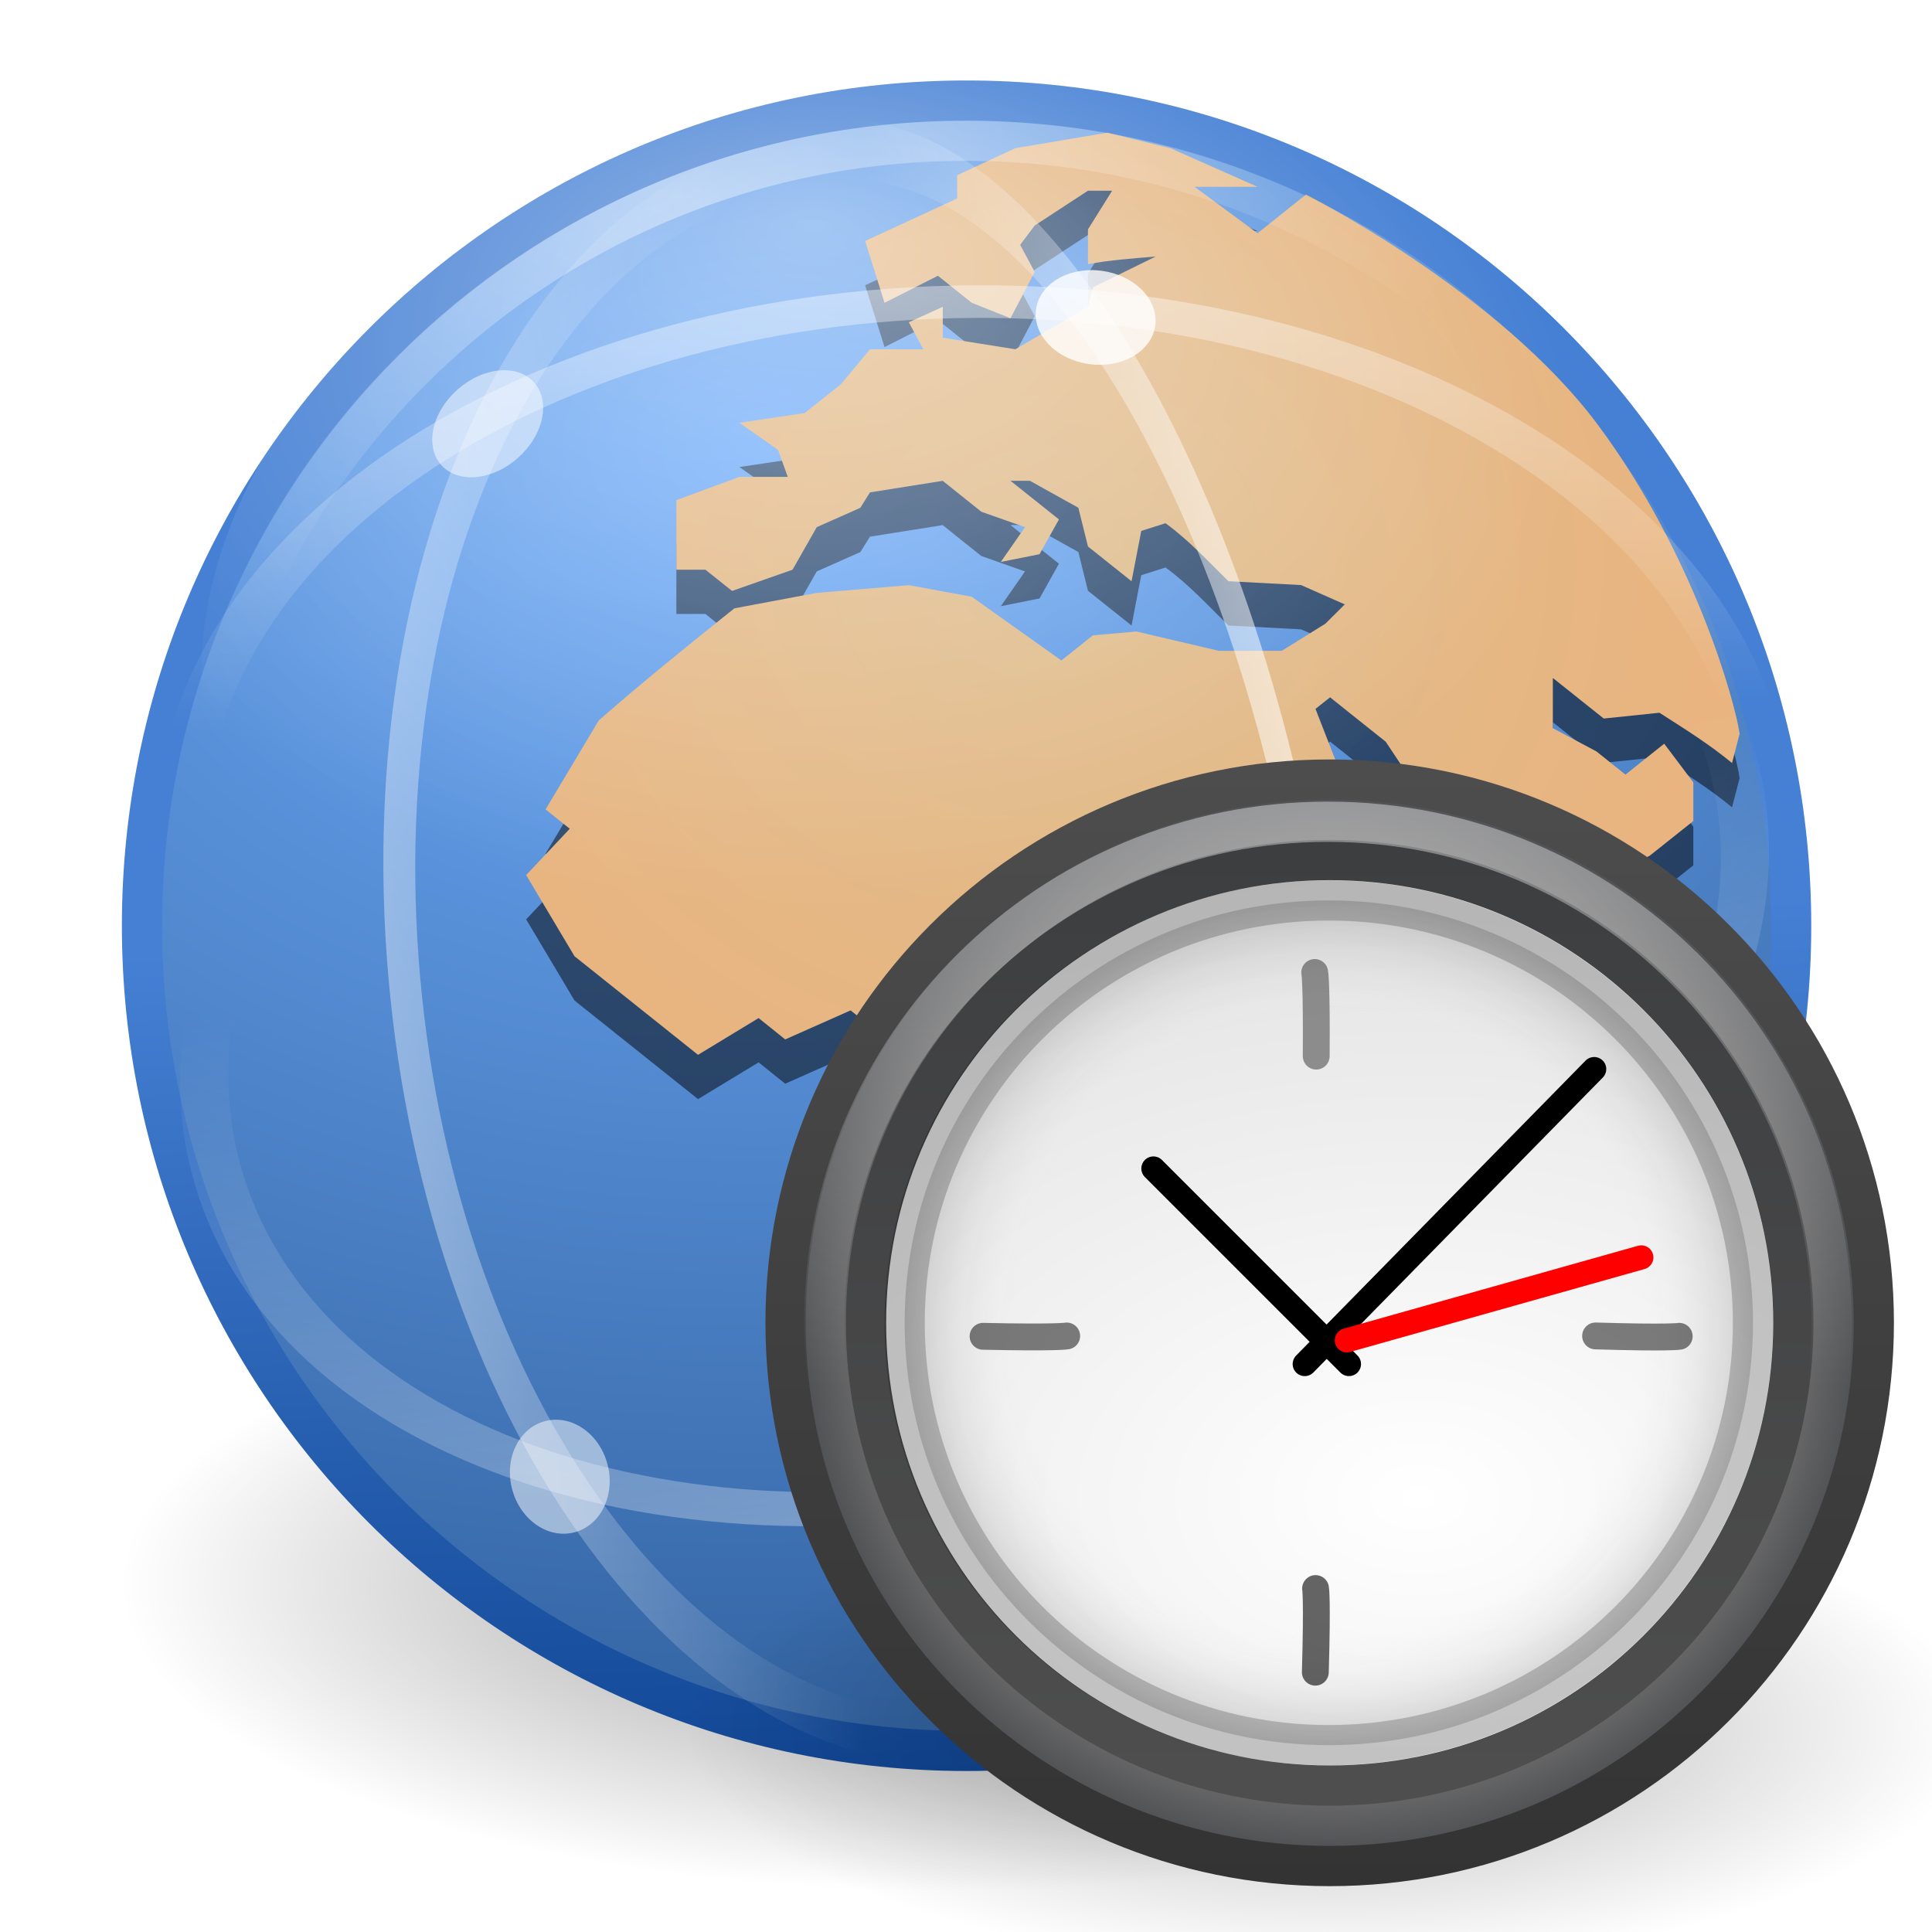 <?xml version="1.0" encoding="UTF-8" standalone="no"?>
<!-- Created with Inkscape (http://www.inkscape.org/) -->

<svg
   xmlns:dc="http://purl.org/dc/elements/1.1/"
   xmlns:cc="http://creativecommons.org/ns#"
   xmlns:rdf="http://www.w3.org/1999/02/22-rdf-syntax-ns#"
   xmlns:svg="http://www.w3.org/2000/svg"
   xmlns="http://www.w3.org/2000/svg"
   xmlns:xlink="http://www.w3.org/1999/xlink"
   xmlns:sodipodi="http://sodipodi.sourceforge.net/DTD/sodipodi-0.dtd"
   xmlns:inkscape="http://www.inkscape.org/namespaces/inkscape"
   id="svg2"
   height="48"
   width="48"
   version="1.0"
   inkscape:version="0.48.1 r9760"
   sodipodi:docname="stock_timezone.svg">
  <sodipodi:namedview
     pagecolor="#ffffff"
     bordercolor="#666666"
     borderopacity="1"
     objecttolerance="10"
     gridtolerance="10"
     guidetolerance="10"
     inkscape:pageopacity="0"
     inkscape:pageshadow="2"
     inkscape:window-width="640"
     inkscape:window-height="480"
     id="namedview41"
     showgrid="false"
     inkscape:zoom="6.0208333"
     inkscape:cx="24"
     inkscape:cy="24"
     inkscape:window-x="440"
     inkscape:window-y="80"
     inkscape:window-maximized="0"
     inkscape:current-layer="svg2" />
  <defs
     id="defs4">
    <linearGradient
       id="linearGradient3156">
      <stop
         id="stop3158"
         style="stop-color:#fff"
         offset="0" />
      <stop
         id="stop3160"
         style="stop-color:#fff;stop-opacity:0"
         offset="1" />
    </linearGradient>
    <radialGradient
       id="radialGradient5729"
       gradientUnits="userSpaceOnUse"
       cy="4.625"
       cx="62.625"
       gradientTransform="matrix(1 0 0 .341 0 3.047)"
       r="10.625">
      <stop
         id="stop8840"
         offset="0" />
      <stop
         id="stop8842"
         style="stop-opacity:0"
         offset="1" />
    </radialGradient>
    <linearGradient
       id="linearGradient5745"
       y2="20.664"
       xlink:href="#linearGradient3156"
       gradientUnits="userSpaceOnUse"
       x2="28.29"
       y1="61.853"
       x1="24.335" />
    <linearGradient
       id="linearGradient5747"
       y2="20.664"
       xlink:href="#linearGradient3156"
       gradientUnits="userSpaceOnUse"
       x2="28.29"
       y1="-.815"
       x1="27.889" />
    <linearGradient
       id="linearGradient5749"
       y2="20.664"
       xlink:href="#linearGradient3156"
       gradientUnits="userSpaceOnUse"
       x2="28.29"
       y1="-2.31"
       x1="28.221" />
    <linearGradient
       id="linearGradient5751"
       y2="24.654"
       xlink:href="#linearGradient3156"
       gradientUnits="userSpaceOnUse"
       x2="29.725"
       y1="55.647"
       x1="30.502" />
    <radialGradient
       id="radialGradient5537"
       fy="4.761"
       xlink:href="#linearGradient3156"
       gradientUnits="userSpaceOnUse"
       cy="11.223"
       cx="22.945"
       gradientTransform="matrix(1.357 .01 -.006 .838 -10.875 1.306)"
       r="14" />
    <radialGradient
       id="radialGradient5540"
       xlink:href="#linearGradient3156"
       gradientUnits="userSpaceOnUse"
       cy="10.875"
       cx="22.125"
       gradientTransform="matrix(1.01 -0.112 .057 .511 -5.838 1.794)"
       r="20" />
    <radialGradient
       id="radialGradient5551"
       gradientUnits="userSpaceOnUse"
       cy="12.61"
       cx="20.039"
       gradientTransform="matrix(1.952 -.05 .037 1.421 -20.408 -5.909)"
       r="22.464">
      <stop
         id="stop4105"
         style="stop-color:#70adfb"
         offset="0" />
      <stop
         id="stop4107"
         style="stop-color:#3465a4"
         offset="1" />
    </radialGradient>
    <linearGradient
       id="linearGradient5553"
       y2="50"
       gradientUnits="userSpaceOnUse"
       x2="29.75"
       gradientTransform="translate(-5 -6)"
       y1="29"
       x1="29.013">
      <stop
         id="stop6495"
         style="stop-color:#4580d4"
         offset="0" />
      <stop
         id="stop6497"
         style="stop-color:#114796"
         offset="1" />
    </linearGradient>
    <radialGradient
       id="radialGradient6332"
       gradientUnits="userSpaceOnUse"
       cy="15.24"
       cx="26"
       gradientTransform="matrix(2.256 0 -2.1857e-8 2.056 -32.642 -17.341)"
       r="15.075">
      <stop
         id="stop6328"
         style="stop-color:#debc8c"
         offset="0" />
      <stop
         id="stop6330"
         style="stop-color:#f4ac72"
         offset="1" />
    </radialGradient>
    <radialGradient
       cx="62.625"
       cy="4.625"
       r="10.625"
       fx="62.625"
       fy="4.625"
       id="radialGradient3225"
       xlink:href="#linearGradient8838"
       gradientUnits="userSpaceOnUse"
       gradientTransform="matrix(1.507,0,0,0.563,-78.348,23.407)" />
    <linearGradient
       id="linearGradient8838">
      <stop
         id="stop8840-2"
         style="stop-color:#000000;stop-opacity:1"
         offset="0" />
      <stop
         id="stop8842-5"
         style="stop-color:#000000;stop-opacity:0"
         offset="1" />
    </linearGradient>
    <radialGradient
       cx="24.012"
       cy="24.003"
       r="21"
       fx="24.012"
       fy="24.003"
       id="radialGradient3220"
       xlink:href="#linearGradient3334-995-903-143-677-209-356-728"
       gradientUnits="userSpaceOnUse"
       gradientTransform="matrix(0.629,0,0,0.628,17.95,17.803)" />
    <linearGradient
       id="linearGradient3334-995-903-143-677-209-356-728">
      <stop
         id="stop5026"
         style="stop-color:#808080;stop-opacity:1"
         offset="0" />
      <stop
         id="stop5028"
         style="stop-color:#6d6d6d;stop-opacity:1"
         offset="0.873" />
      <stop
         id="stop5030"
         style="stop-color:#4f5053;stop-opacity:1"
         offset="1" />
    </linearGradient>
    <linearGradient
       x1="7.554"
       y1="3"
       x2="7.554"
       y2="45.184"
       id="linearGradient3222"
       xlink:href="#linearGradient3227"
       gradientUnits="userSpaceOnUse"
       gradientTransform="matrix(0.659,0,0,0.658,17.209,17.064)" />
    <linearGradient
       id="linearGradient3227">
      <stop
         id="stop3229"
         style="stop-color:#4d4d4d;stop-opacity:1"
         offset="0" />
      <stop
         id="stop3231"
         style="stop-color:#333333;stop-opacity:1"
         offset="1" />
    </linearGradient>
    <radialGradient
       cx="27.412"
       cy="12.08"
       r="18"
       fx="27.412"
       fy="12.08"
       id="radialGradient3215"
       xlink:href="#linearGradient3268"
       gradientUnits="userSpaceOnUse"
       gradientTransform="matrix(1.1610166e-8,1.165,-1.75,1.7378386e-8,56.391,5.271)" />
    <linearGradient
       id="linearGradient3268">
      <stop
         id="stop3270"
         style="stop-color:#ffffff;stop-opacity:1"
         offset="0" />
      <stop
         id="stop3272"
         style="stop-color:#d8d8d8;stop-opacity:1"
         offset="1" />
    </linearGradient>
    <linearGradient
       x1="29.05"
       y1="7.028"
       x2="29.05"
       y2="40.32"
       id="linearGradient3217"
       xlink:href="#linearGradient2480"
       gradientUnits="userSpaceOnUse"
       gradientTransform="matrix(0.698,0,0,0.697,16.28,16.141)" />
    <linearGradient
       id="linearGradient2480">
      <stop
         id="stop2482"
         style="stop-color:#3d3e40;stop-opacity:1"
         offset="0" />
      <stop
         id="stop2484"
         style="stop-color:#4e4e4e;stop-opacity:1"
         offset="1" />
    </linearGradient>
    <radialGradient
       cx="24"
       cy="24"
       r="17"
       fx="24"
       fy="24"
       id="radialGradient3199"
       xlink:href="#linearGradient3301"
       gradientUnits="userSpaceOnUse"
       gradientTransform="matrix(0.639,0,0,0.636,17.686,17.601)" />
    <linearGradient
       id="linearGradient3301">
      <stop
         id="stop3303"
         style="stop-color:#ffffff;stop-opacity:0"
         offset="0" />
      <stop
         id="stop3309"
         style="stop-color:#ffffff;stop-opacity:0"
         offset="0.7" />
      <stop
         id="stop3305"
         style="stop-color:#000000;stop-opacity:1"
         offset="1" />
    </linearGradient>
    <linearGradient
       x1="29.05"
       y1="7.028"
       x2="29.05"
       y2="26.494"
       id="linearGradient3201"
       xlink:href="#linearGradient3708"
       gradientUnits="userSpaceOnUse"
       gradientTransform="matrix(0.639,0,0,-0.636,17.686,48.128)" />
    <linearGradient
       id="linearGradient3708">
      <stop
         id="stop3710"
         style="stop-color:#000000;stop-opacity:1"
         offset="0" />
      <stop
         id="stop3712"
         style="stop-color:#000000;stop-opacity:1"
         offset="1" />
    </linearGradient>
    <linearGradient
       x1="24.398"
       y1="3.602"
       x2="24.398"
       y2="26.091"
       id="linearGradient3212"
       xlink:href="#linearGradient3996"
       gradientUnits="userSpaceOnUse"
       gradientTransform="matrix(0.642,0,0,0.637,17.335,17.802)" />
    <linearGradient
       id="linearGradient3996">
      <stop
         id="stop3998"
         style="stop-color:#ffffff;stop-opacity:1"
         offset="0" />
      <stop
         id="stop4000"
         style="stop-color:#ffffff;stop-opacity:0"
         offset="1" />
    </linearGradient>
    <radialGradient
       r="10.625"
       fy="4.625"
       fx="62.625"
       cy="4.625"
       cx="62.625"
       gradientTransform="matrix(1.507,0,0,0.563,-61.32,40.304)"
       gradientUnits="userSpaceOnUse"
       id="radialGradient3200"
       xlink:href="#linearGradient8838"
       inkscape:collect="always" />
  </defs>
  <g
     id="layer1">
    <g
       id="g6334">
      <path
         id="path8836"
         style="opacity:.4;fill-rule:evenodd;fill:url(#radialGradient5729)"
         d="m73.25 4.625c0 2.002-4.757 3.625-10.625 3.625s-10.625-1.623-10.625-3.625 4.757-3.625 10.625-3.625 10.625 1.623 10.625 3.625z"
         transform="matrix(1.926 0 0 2.109 -97.164 29.602)" />
      <path
         id="path1307"
         style="stroke-linejoin:round;stroke:url(#linearGradient5553);stroke-linecap:round;stroke-width:.998;fill:url(#radialGradient5551)"
         d="m44.501 23c0 11.317-9.178 20.501-20.487 20.501s-20.487-9.184-20.487-20.501 9.178-20.501 20.487-20.501 20.487 9.184 20.487 20.501z" />
      <path
         id="path4023"
         style="opacity:.5"
         d="m43.219 19.337-0.187 0.721c-0.553-0.46-1.173-0.846-1.804-1.25l-1.384 0.144-1.264-1.008v1.247l1.083 0.578 0.721 0.576 0.963-0.768c0.243 0.32 0.482 0.641 0.723 0.961v0.96l-1.085 0.864-1.985 0.961-1.503 1.058-0.963-0.771 0.482-0.864-0.962-0.768-1.625-2.449-1.384-1.104-0.362 0.287 0.543 1.393 1.022 0.816c0.584 1.188 1.161 2.323 1.927 3.459 1.188 0 2.308-0.089 3.489-0.194v0.673l-1.444 2.497-1.324 1.056-1.083 1.635v2.688l0.362 1.058-0.601 0.479-1.326 0.577-1.384 0.816 1.145 0.912-1.565 0.962 0.301 0.622-2.347 1.874h-1.563l-1.324 0.577h-0.844v-0.768l-0.359-1.539c-0.466-0.965-0.951-1.922-1.444-2.88 0-0.707 0.06-1.407 0.12-2.114l0.603-0.96-0.844-1.154 0.061-1.585-1.145-0.912 0.572-1.32-0.931-0.745h-1.626l-0.541-0.432-1.625 0.721-0.661-0.53-1.505 0.913c-1.022-0.817-2.045-1.633-3.068-2.449l-1.202-2.017 1.083-1.151-0.601-0.48 1.322-2.211c1.086-0.953 2.221-1.867 3.369-2.785l2.047-0.384 2.286-0.192 1.565 0.288 2.226 1.583 0.783-0.624 1.081-0.096 2.047 0.48h1.565l1.083-0.673 0.482-0.48-1.085-0.48-1.806-0.096c-0.501-0.49-0.967-1.006-1.562-1.441l-0.603 0.192-0.241 1.25-1.083-0.864-0.239-0.962-1.203-0.67h-0.483l1.204 0.96-0.482 0.864-0.962 0.192 0.601-0.864-1.085-0.383-0.96-0.768-1.807 0.287-0.239 0.383-1.083 0.481-0.601 1.057-1.503 0.528-0.663-0.528h-0.721v-1.729l1.565-0.577h1.203l-0.243-0.672-0.96-0.673 1.623-0.241 0.902-0.719 0.721-0.865h1.326l-0.362-0.672 0.844-0.384v0.768l1.804 0.287 1.804-1.056 0.121-0.481 1.563-0.768c-0.566 0.05-1.132 0.086-1.685 0.192v-0.865l0.601-0.961h-0.601l-1.322 0.864-0.362 0.481 0.362 0.673-0.603 1.151-0.962-0.384-0.841-0.672-1.326 0.672-0.482-1.536 2.286-1.056v-0.577l1.447-0.673 2.285-0.385 1.565 0.385 2.166 0.96h-1.565l1.565 1.153 1.203-0.96s4.786 2.403 7.258 5.727c2.405 3.234 3.412 6.909 3.517 7.673z" />
      <path
         id="path6628"
         style="fill:url(#radialGradient6332)"
         d="m43.219 18.237-0.187 0.721c-0.553-0.46-1.173-0.846-1.804-1.25l-1.384 0.144-1.264-1.008v1.247l1.083 0.578 0.721 0.576 0.963-0.768c0.243 0.32 0.482 0.641 0.723 0.961v0.96l-1.085 0.864-1.985 0.961-1.503 1.058-0.963-0.771 0.482-0.864-0.962-0.768-1.625-2.449-1.384-1.104-0.362 0.287 0.543 1.393 1.022 0.816c0.584 1.188 1.161 2.323 1.927 3.459 1.188 0 2.308-0.089 3.489-0.194v0.673l-1.444 2.497-1.324 1.056-1.083 1.635v2.688l0.362 1.058-0.601 0.479-1.326 0.577-1.384 0.816 1.145 0.912-1.565 0.962 0.301 0.622-2.347 1.874h-1.563l-1.324 0.577h-0.844v-0.768l-0.359-1.539c-0.466-0.965-0.951-1.922-1.444-2.88 0-0.707 0.06-1.407 0.12-2.114l0.603-0.96-0.844-1.154 0.061-1.585-1.145-0.912 0.572-1.32-0.931-0.745h-1.626l-0.541-0.432-1.625 0.721-0.661-0.53-1.505 0.913c-1.022-0.817-2.045-1.633-3.068-2.449l-1.202-2.017 1.083-1.151-0.601-0.48 1.322-2.211c1.086-0.953 2.221-1.867 3.369-2.785l2.047-0.384 2.286-0.192 1.565 0.288 2.226 1.583 0.783-0.624 1.081-0.096 2.047 0.48h1.565l1.083-0.673 0.482-0.48-1.085-0.48-1.806-0.096c-0.501-0.49-0.967-1.006-1.562-1.441l-0.603 0.192-0.241 1.25-1.083-0.864-0.239-0.962-1.203-0.67h-0.483l1.204 0.96-0.482 0.864-0.962 0.192 0.601-0.864-1.085-0.383-0.96-0.768-1.807 0.287-0.239 0.383-1.083 0.481-0.601 1.057-1.503 0.528-0.663-0.528h-0.721v-1.729l1.565-0.577h1.203l-0.243-0.672-0.96-0.673 1.623-0.241 0.902-0.719 0.721-0.865h1.326l-0.362-0.672 0.844-0.384v0.768l1.804 0.287 1.804-1.056 0.121-0.481 1.563-0.768c-0.566 0.05-1.132 0.086-1.685 0.192v-0.865l0.601-0.961h-0.601l-1.322 0.864-0.362 0.481 0.362 0.673-0.603 1.151-0.962-0.384-0.841-0.672-1.326 0.672-0.482-1.536 2.286-1.056v-0.577l1.447-0.673 2.285-0.385 1.565 0.385 2.166 0.96h-1.565l1.565 1.153 1.203-0.96s4.786 2.403 7.258 5.727c2.405 3.234 3.412 6.909 3.517 7.673z" />
      <path
         id="path3164"
         style="opacity:.4;stroke-linejoin:round;stroke:url(#radialGradient5540);stroke-linecap:round;stroke-width:.996;fill:none"
         d="m43.502 23c0 10.765-8.737 19.502-19.502 19.502s-19.502-8.737-19.502-19.502 8.737-19.502 19.502-19.502 19.502 8.737 19.502 19.502z" />
      <path
         id="path3154"
         style="opacity:.4;fill:url(#radialGradient5537)"
         d="m43 16.747c0 7.114-8.512 11.029-19 11.029s-19-3.915-19-11.029c0-7.114 8.512-14.747 19-14.747s19 7.633 19 14.747z" />
      <path
         id="path2218"
         style="opacity:.6;stroke:url(#linearGradient5745);stroke-linecap:round;stroke-width:1.095;fill:none"
         d="m46 24.25c0 9.665-7.835 17.5-17.5 17.5s-17.5-7.835-17.5-17.5 7.835-17.5 17.5-17.5 17.5 7.835 17.5 17.5z"
         transform="matrix(1.076 -.291 .195 .714 -11.183 14.979)" />
      <path
         id="path2230"
         style="opacity:.6;stroke:url(#linearGradient5747);stroke-linecap:round;stroke-width:1.09;fill:none"
         d="m46 24.25c0 9.665-7.835 17.5-17.5 17.5s-17.5-7.835-17.5-17.5 7.835-17.5 17.5-17.5 17.5 7.835 17.5 17.5z"
         transform="matrix(1.125 -.007 .001 .743 -7.887 2.678)" />
      <path
         id="path2234"
         style="opacity:.6;stroke:url(#linearGradient5749);stroke-linecap:round;stroke-width:1.129;fill:none"
         d="m46 24.25c0 9.665-7.835 17.5-17.5 17.5s-17.5-7.835-17.5-17.5 7.835-17.5 17.5-17.5 17.5 7.835 17.5 17.5z"
         transform="matrix(-.099 -1.12 .695 -.04 8.175 56.475)" />
      <path
         id="path2240"
         style="stroke:url(#linearGradient5751);stroke-linecap:round;stroke-width:1.367;fill:none"
         d="m46 24.25c0 9.665-7.835 17.5-17.5 17.5s-17.5-7.835-17.5-17.5 7.835-17.5 17.5-17.5 17.5 7.835 17.5 17.5z"
         transform="matrix(-.16 -1.103 .486 .017 16.935 54.089)" />
      <path
         id="path2255"
         style="opacity:.8;fill:#fff"
         d="m31.375 37.875c0 0.967-0.783 1.75-1.75 1.75s-1.75-0.783-1.75-1.75 0.783-1.75 1.75-1.75 1.75 0.783 1.75 1.75z"
         transform="matrix(.787 -.214 .214 .788 1.26 11.542)" />
      <path
         id="path2275"
         style="opacity:.5;fill:#fff"
         d="m31.375 37.875c0 0.967-0.783 1.75-1.75 1.75s-1.75-0.783-1.75-1.75 0.783-1.75 1.75-1.75 1.75 0.783 1.75 1.75z"
         transform="matrix(.675 -.184 .214 .788 -14.194 12.294)" />
      <path
         id="path2283"
         style="opacity:.8;fill:#fff"
         d="m31.375 37.875c0 0.967-0.783 1.75-1.75 1.75s-1.75-0.783-1.75-1.75 0.783-1.75 1.75-1.75 1.75 0.783 1.75 1.75z"
         transform="matrix(.787 -.214 .324 .637 -8.366 -9.899)" />
      <path
         id="path2291"
         style="opacity:.5;fill:#fff"
         d="m31.375 37.875c0 0.967-0.783 1.75-1.75 1.75s-1.75-0.783-1.75-1.75 0.783-1.75 1.75-1.75 1.75 0.783 1.75 1.75z"
         transform="matrix(.787 -.214 -.013 .729 -10.706 -10.743)" />
    </g>
  </g>
  <path
     inkscape:connector-curvature="0"
     d="m 49.063,42.91 c 0,3.306 -7.168,5.987 -16.011,5.987 -8.843,0 -16.011,-2.68 -16.011,-5.987 0,-3.306 7.168,-5.987 16.011,-5.987 8.843,0 16.011,2.68 16.011,5.987 l 0,0 z"
     id="path8836-8"
     style="opacity:0.3;fill:url(#radialGradient3200);fill-opacity:1;fill-rule:evenodd;stroke:none;stroke-width:1;marker:none;visibility:visible;display:inline;overflow:visible" />
  <path
     inkscape:connector-curvature="0"
     d="m 46.554,32.864 c 0,7.454 -6.053,13.497 -13.518,13.497 -7.466,0 -13.519,-6.043 -13.519,-13.497 0,-7.454 6.053,-13.496 13.519,-13.496 7.465,0 13.518,6.042 13.518,13.496 l 0,0 z"
     id="path6495"
     style="fill:url(#radialGradient3220);fill-opacity:1;fill-rule:nonzero;stroke:url(#linearGradient3222);stroke-width:1;stroke-miterlimit:4;stroke-opacity:1;stroke-dasharray:none" />
  <path
     inkscape:connector-curvature="0"
     d="m 44.555,32.864 c 0,6.35 -5.158,11.498 -11.519,11.498 -6.362,0 -11.52,-5.148 -11.52,-11.498 0,-6.35 5.157,-11.497 11.52,-11.497 6.361,0 11.519,5.147 11.519,11.497 l 0,0 0,0 0,0 z"
     id="path3215"
     style="fill:url(#radialGradient3215);fill-opacity:1;fill-rule:nonzero;stroke:url(#linearGradient3217);stroke-width:1;stroke-miterlimit:4;stroke-dasharray:none" />
  <path
     inkscape:connector-curvature="0"
     d="m 43.552,32.865 c 0,-5.796 -4.718,-10.494 -10.538,-10.494 -5.82,0 -10.538,4.698 -10.538,10.494 0,5.795 4.718,10.493 10.538,10.493 5.819,0 10.538,-4.698 10.538,-10.493 l 0,0 z"
     id="path3215-4"
     style="opacity:0.2;fill:url(#radialGradient3199);fill-opacity:1;stroke:url(#linearGradient3201);stroke-width:1;stroke-miterlimit:4;stroke-dasharray:none" />
  <path
     inkscape:connector-curvature="0"
     d="m 45.506,32.842 c 0,6.863 -5.603,12.427 -12.514,12.427 -6.912,0 -12.514,-5.564 -12.514,-12.427 0,-6.863 5.603,-12.426 12.514,-12.426 6.911,0 12.514,5.563 12.514,12.426 l 0,0 z"
     id="path3222"
     style="opacity:0.4;fill:none;stroke:url(#linearGradient3212);stroke-width:1;stroke-miterlimit:4;stroke-opacity:1;stroke-dasharray:none" />
  <path
     inkscape:connector-curvature="0"
     d="m 24.424,33.2 c 1.844,0.04 2.078,-0.008 2.078,-0.008"
     id="path2291-6"
     style="opacity:0.5;fill:none;stroke:#000000;stroke-width:0.667;stroke-linecap:round;stroke-linejoin:miter;stroke-miterlimit:4;stroke-opacity:1;stroke-dasharray:none" />
  <path
     inkscape:connector-curvature="0"
     d="m 39.642,33.191 c 1.843,0.055 2.078,0.009 2.078,0.009"
     id="path2296"
     style="opacity:0.5;fill:none;stroke:#000000;stroke-width:0.667;stroke-linecap:round;stroke-linejoin:miter;stroke-miterlimit:4;stroke-opacity:1;stroke-dasharray:none" />
  <path
     inkscape:connector-curvature="0"
     d="m 32.679,41.545 c 0.053,-1.843 0.006,-2.078 0.006,-2.078"
     id="path2306"
     style="opacity:0.6;fill:none;stroke:#000000;stroke-width:0.667;stroke-linecap:round;stroke-linejoin:miter;stroke-miterlimit:4;stroke-opacity:1;stroke-dasharray:none" />
  <path
     inkscape:connector-curvature="0"
     d="m 32.701,26.239 c 0.014,-1.844 -0.037,-2.078 -0.037,-2.078"
     id="path2308"
     style="opacity:0.4;fill:none;stroke:#000000;stroke-width:0.667;stroke-linecap:round;stroke-linejoin:miter;stroke-miterlimit:4;stroke-opacity:1;stroke-dasharray:none" />
  <path
     inkscape:connector-curvature="0"
     d="m 32.416,33.889 7.191,-7.328"
     id="path2312"
     style="fill:none;stroke:#000000;stroke-width:0.6;stroke-linecap:round;stroke-linejoin:miter;stroke-miterlimit:4;stroke-opacity:1;stroke-dasharray:none" />
  <path
     inkscape:connector-curvature="0"
     d="m 33.514,33.889 -4.858,-4.858"
     id="path2314"
     style="fill:none;stroke:#000000;stroke-width:0.6;stroke-linecap:round;stroke-linejoin:miter;stroke-miterlimit:4;stroke-opacity:1;stroke-dasharray:none" />
  <path
     inkscape:connector-curvature="0"
     d="m 33.462,33.3 7.316,-2.06"
     id="path2316"
     style="fill:#ff0000;fill-rule:evenodd;stroke:#ff0000;stroke-width:0.6;stroke-linecap:round;stroke-linejoin:miter;stroke-miterlimit:4;stroke-opacity:1;stroke-dasharray:none" />
</svg>
